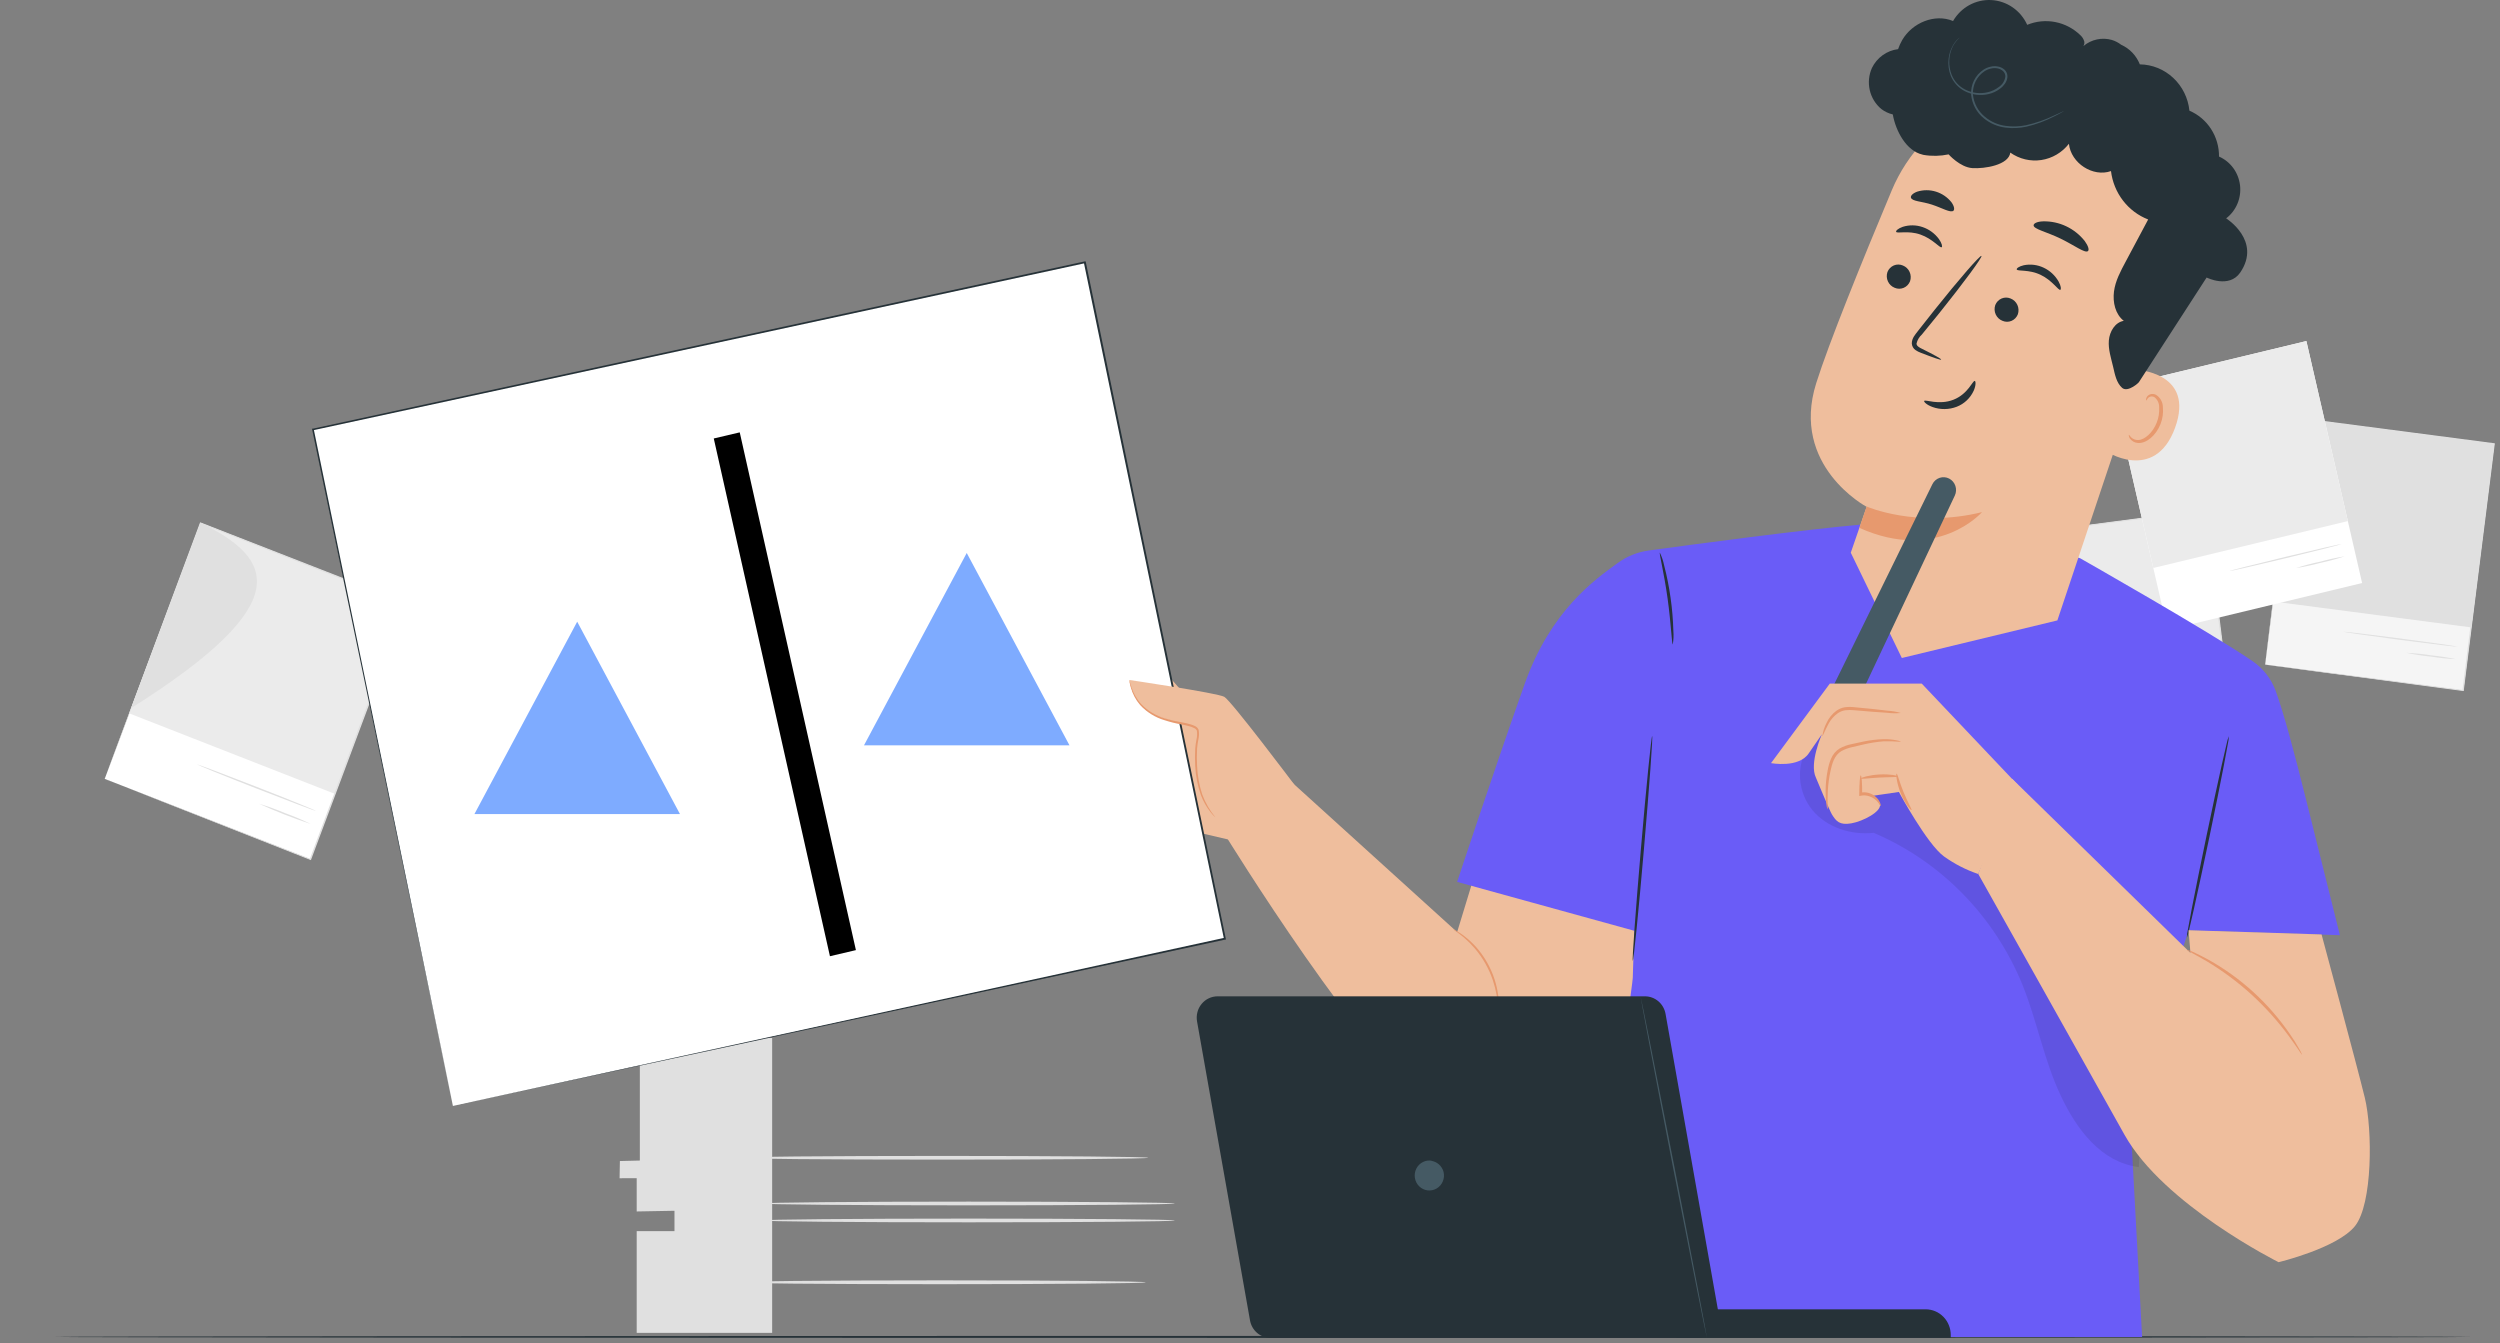 <svg width="281" height="151" viewBox="0 0 281 151" fill="none" xmlns="http://www.w3.org/2000/svg">
<rect x="0" y="0" width="281" height="151" fill="#808080" stroke="none"/>
<path d="M86.791 116.674V149.818H71.565V138.376H75.811V136.09L71.565 136.168V132.43L69.641 132.434L69.675 130.501L71.918 130.445V116.619L86.791 116.674Z" fill="#E0E0E0"/>
<path d="M85.707 137.181C85.707 137.297 96.082 137.388 108.876 137.388C121.67 137.388 132.054 137.297 132.054 137.181C132.054 137.065 121.679 136.971 108.876 136.971C96.074 136.971 85.707 137.065 85.707 137.181Z" fill="#E0E0E0"/>
<path d="M85.707 135.274C85.707 135.386 96.082 135.48 108.876 135.48C121.67 135.48 132.054 135.386 132.054 135.274C132.054 135.162 121.679 135.063 108.876 135.063C96.074 135.063 85.707 135.158 85.707 135.274Z" fill="#E0E0E0"/>
<path d="M82.716 130.135C82.716 130.251 93.091 130.342 105.889 130.342C118.688 130.342 129.062 130.251 129.062 130.135C129.062 130.019 118.688 129.925 105.889 129.925C93.091 129.925 82.716 130.019 82.716 130.135Z" fill="#E0E0E0"/>
<path d="M82.444 144.133C82.444 144.249 92.819 144.344 105.617 144.344C118.416 144.344 128.79 144.249 128.79 144.133C128.79 144.017 118.42 143.91 105.617 143.91C92.815 143.91 82.444 144.022 82.444 144.133Z" fill="#E0E0E0"/>
<path d="M225.611 60.224L247.894 57.32L251.346 85.037L229.063 87.94L225.611 60.224Z" fill="white"/>
<path d="M225.61 60.225L247.893 57.322L250.462 77.946L228.179 80.85L225.61 60.225Z" fill="#EBEBEB"/>
<path d="M236.662 82.109C236.662 82.148 239.556 81.808 243.109 81.344C246.663 80.88 249.54 80.485 249.536 80.429C249.532 80.373 246.646 80.73 243.088 81.19C239.531 81.649 236.658 82.066 236.662 82.109Z" fill="#E0E0E0"/>
<path d="M244.117 82.577C244.117 82.616 245.377 82.487 246.923 82.289C247.859 82.197 248.79 82.054 249.712 81.86C248.772 81.903 247.836 82 246.906 82.147C245.97 82.239 245.039 82.383 244.117 82.577Z" fill="#E0E0E0"/>
<path d="M229.059 87.939C229.062 87.895 229.062 87.85 229.059 87.806C229.059 87.711 229.034 87.582 229.017 87.415C228.975 87.071 228.917 86.556 228.837 85.911C228.677 84.597 228.442 82.676 228.148 80.24C227.551 75.372 226.699 68.45 225.691 60.214L225.632 60.291L247.893 57.395L247.805 57.327C249.065 67.578 250.279 77.091 251.271 85.043L251.325 84.97L235.171 87.118L230.655 87.724L229.463 87.888L229.043 87.948L229.463 87.9L230.643 87.754L235.146 87.196L251.35 85.116H251.413V85.052C250.43 77.121 249.246 67.582 247.973 57.335V57.258H247.898L225.636 60.171H225.569V60.24C226.611 68.493 227.484 75.428 228.089 80.3C228.396 82.728 228.644 84.639 228.807 85.954C228.891 86.603 228.959 87.101 229.001 87.441L229.055 87.823C229.051 87.896 229.059 87.939 229.059 87.939Z" fill="#E0E0E0"/>
<path d="M258.069 46.986L280.35 49.901L276.884 77.616L254.603 74.7L258.069 46.986Z" fill="#F5F5F5"/>
<path d="M258.066 46.983L280.347 49.898L277.768 70.521L255.487 67.605L258.066 46.983Z" fill="#E0E0E0"/>
<path d="M263.388 71.007C263.388 71.046 266.261 71.458 269.815 71.926C273.368 72.395 276.254 72.734 276.258 72.691C276.262 72.648 273.389 72.236 269.832 71.772C266.274 71.308 263.393 70.964 263.388 71.007Z" fill="#E0E0E0"/>
<path d="M270.47 73.374C271.39 73.569 272.32 73.712 273.255 73.804C274.184 73.951 275.121 74.047 276.061 74.091C275.14 73.9 274.211 73.756 273.276 73.662C272.346 73.514 271.41 73.418 270.47 73.374Z" fill="#E0E0E0"/>
<path d="M254.597 74.698C254.597 74.698 254.597 74.65 254.618 74.564C254.639 74.478 254.647 74.345 254.673 74.173C254.715 73.83 254.782 73.314 254.866 72.674C255.034 71.359 255.286 69.439 255.593 67.007L258.113 46.989L258.037 47.05L280.299 49.975L280.231 49.889C278.971 60.137 277.766 69.653 276.775 77.606L276.846 77.55L260.725 75.467L256.189 74.891L254.996 74.745L254.576 74.698L254.996 74.758L256.176 74.917L260.675 75.522L276.867 77.671H276.93V77.606C277.93 69.675 279.127 60.141 280.412 49.894V49.816H280.337L258.075 46.908H258.008V46.977C256.987 55.234 256.13 62.169 255.53 67.045C255.236 69.473 255 71.389 254.841 72.704C254.761 73.353 254.702 73.851 254.66 74.195C254.66 74.358 254.626 74.483 254.618 74.573L254.597 74.698Z" fill="#E0E0E0"/>
<path d="M237.371 43.607L259.236 38.336L265.501 65.532L243.636 70.802L237.371 43.607Z" fill="white"/>
<path d="M237.371 43.603L259.236 38.333L263.898 58.57L242.033 63.84L237.371 43.603Z" fill="#EBEBEB"/>
<path d="M250.598 64.188C250.598 64.227 253.442 63.582 256.928 62.74C260.414 61.898 263.228 61.185 263.228 61.142C263.228 61.099 260.38 61.748 256.894 62.59C253.408 63.432 250.585 64.145 250.598 64.188Z" fill="#E0E0E0"/>
<path d="M258.058 63.857C258.984 63.709 259.902 63.512 260.809 63.269C261.73 63.073 262.64 62.828 263.535 62.534C262.608 62.683 261.69 62.884 260.784 63.135C259.863 63.325 258.953 63.566 258.058 63.857Z" fill="#E0E0E0"/>
<path d="M22.53 58.776L45.656 67.828L34.894 96.595L11.769 87.543L22.53 58.776Z" fill="white"/>
<path d="M22.534 58.776L45.659 67.828L37.65 89.236L14.525 80.184L22.534 58.776Z" fill="#EBEBEB"/>
<path d="M22.123 85.907C22.123 85.954 25.064 87.157 28.773 88.605C32.481 90.053 35.468 91.183 35.493 91.14C35.518 91.097 32.553 89.89 28.844 88.442C25.135 86.994 22.14 85.873 22.123 85.907Z" fill="#E0E0E0"/>
<path d="M29.129 90.346C31.023 91.208 32.961 91.967 34.934 92.618C33.998 92.161 33.039 91.755 32.061 91.402C31.102 90.998 30.124 90.645 29.129 90.346Z" fill="#E0E0E0"/>
<path d="M11.77 87.531C11.77 87.531 11.77 87.484 11.825 87.394L11.98 86.994C12.114 86.638 12.312 86.135 12.572 85.434C13.085 84.073 13.832 82.083 14.79 79.561C33.603 67.703 30.709 62.775 22.602 58.792L22.506 58.835L45.608 67.896L45.557 67.789C41.584 78.427 37.883 88.322 34.809 96.575L34.897 96.537L18.096 90.006C16.075 89.22 14.488 88.605 13.4 88.189L12.161 87.712L11.741 87.548L12.161 87.72L13.412 88.189L18.079 90.036L34.88 96.653L34.947 96.678L34.972 96.61L45.733 67.862L45.763 67.78L45.687 67.75L22.561 58.727L22.493 58.702L22.468 58.77C19.276 67.363 16.588 74.547 14.71 79.613C13.774 82.135 13.03 84.124 12.53 85.486L11.963 87.037L11.816 87.432L11.77 87.531Z" fill="#E0E0E0"/>
<path d="M6.078 150.269C6.078 150.329 66.911 150.381 141.933 150.381C216.954 150.381 277.804 150.329 277.804 150.269C277.804 150.209 216.984 150.157 141.933 150.157C66.882 150.157 6.078 150.204 6.078 150.269Z" fill="#263238"/>
<path d="M140.542 86.44L130.499 75.028L122.59 74.393L121.389 83.145L127.786 86.07L134.771 93.594L139.009 94.582L140.542 86.44Z" fill="#EFBE9D"/>
<path d="M121.922 29.486L137.666 105.51L50.906 124.309L35.163 48.285L121.922 29.486Z" fill="white"/>
<path d="M50.916 124.297L35.265 48.248L35.194 48.36L121.951 29.584L121.821 29.498C127.537 57.082 132.922 83.08 137.572 105.521L137.647 105.405L50.911 124.309L137.689 105.615H137.782V105.517C133.136 83.076 127.76 57.078 122.052 29.494L122.031 29.382H121.926L35.156 48.184H35.064L35.085 48.279C44.615 94.071 50.752 123.523 50.916 124.297Z" fill="#263238"/>
<path d="M169.473 86.113L163.782 104.769L144.826 87.583L137.686 93.817C137.686 93.817 153.773 119.974 161.577 124.898C170.234 130.363 180.533 123.179 181.835 117.908C183.137 112.636 189.992 89.001 189.992 89.001L169.473 86.113Z" fill="#EFBE9D"/>
<path d="M163.333 104.442C163.312 104.481 163.833 104.777 164.563 105.396C164.99 105.763 165.389 106.162 165.756 106.591C166.655 107.64 167.346 108.856 167.794 110.174C167.975 110.712 168.115 111.264 168.214 111.824C168.382 112.782 168.377 113.392 168.419 113.392C168.447 113.251 168.457 113.106 168.449 112.962C168.46 112.795 168.46 112.627 168.449 112.46C168.449 112.266 168.428 112.03 168.386 111.798C168.305 111.225 168.175 110.66 167.999 110.109C167.562 108.756 166.854 107.511 165.92 106.453C165.535 106.024 165.113 105.63 164.66 105.276C164.475 105.117 164.286 105.001 164.131 104.889C163.996 104.794 163.855 104.707 163.711 104.627C163.594 104.548 163.466 104.486 163.333 104.442Z" fill="#E7996E"/>
<path d="M183.721 104.627L163.782 99.123C163.782 99.123 168.058 86.187 171.385 76.837C174.325 68.592 179.252 65.159 181.814 63.295C182.849 62.535 184.05 62.048 185.313 61.877C190.03 61.233 202.933 59.497 209.334 58.951C217.252 58.276 233.788 62.736 233.788 62.736C233.788 62.736 248.288 70.96 253.177 74.307C254.376 75.118 255.292 76.297 255.794 77.675C256.697 80.163 257.848 84.438 259.225 89.968C260.103 93.482 263.006 105.117 263.006 105.117L245.999 104.58C242.571 115.227 239.396 124.774 239.396 124.774L240.774 150.278H177.702C177.702 150.278 183.524 110.827 183.524 109.912C183.524 109.577 183.603 107.321 183.721 104.627Z" fill="#6A5CF7"/>
<g opacity="0.3">
<path opacity="0.3" d="M203.337 83.922C204.597 82.294 206.764 81.628 208.772 81.834C210.78 82.04 212.645 83.011 214.316 84.171C219.474 87.75 223.137 93.147 226.371 98.59C232.017 108.081 236.759 118.103 240.535 128.52L240.404 131.184C236.175 130.638 233.419 126.99 231.584 123.059C229.748 119.128 228.959 114.762 227.342 110.732C224.188 102.99 218.172 96.836 210.603 93.611C208.083 93.877 205.378 93.048 203.732 91.08C202.085 89.112 201.77 85.954 203.337 83.922Z" fill="black"/>
</g>
<path d="M183.523 108.004C183.62 108.004 184.183 102.363 184.783 95.389C185.384 88.416 185.796 82.749 185.703 82.741C185.611 82.732 185.044 88.378 184.443 95.359C183.842 102.341 183.435 107.995 183.523 108.004Z" fill="#263238"/>
<path d="M250.526 82.741C250.413 83.017 250.328 83.305 250.274 83.6C250.127 84.236 249.938 85.048 249.716 86.019C249.258 88.064 248.649 90.891 247.998 94.023C247.347 97.155 246.771 99.991 246.372 102.049C246.192 103.029 246.04 103.849 245.919 104.49C245.849 104.787 245.81 105.091 245.801 105.396C245.91 105.118 245.993 104.83 246.049 104.537C246.196 103.901 246.385 103.089 246.607 102.118C247.065 100.073 247.674 97.246 248.33 94.113C248.985 90.981 249.552 88.146 249.951 86.088C250.132 85.108 250.287 84.287 250.405 83.643C250.473 83.347 250.514 83.045 250.526 82.741Z" fill="#263238"/>
<path d="M186.569 62.122C186.468 62.148 187.043 64.412 187.438 67.278C187.833 70.143 187.917 72.459 188.018 72.433C188.106 71.927 188.129 71.412 188.085 70.9C188.052 69.663 187.948 68.429 187.774 67.204C187.604 65.978 187.363 64.763 187.052 63.565C186.952 63.065 186.789 62.58 186.569 62.122Z" fill="#263238"/>
<path d="M213.766 73.959L208.028 62.122L209.809 56.966C209.809 56.966 201.203 52.395 204.143 43.067C205.563 38.564 209.225 29.533 212.632 21.399C214.399 17.181 217.654 13.797 221.75 11.923C225.845 10.048 230.481 9.819 234.734 11.281L235.607 11.578C244.869 15.393 246.877 25.567 242.895 34.934L231.247 69.735L213.766 73.959Z" fill="#EFBE9D"/>
<path d="M209.808 56.931C209.808 56.931 215.39 59.385 222.779 57.563C222.779 57.563 217.78 63.286 208.998 59.333L209.808 56.931Z" fill="#E7996E"/>
<path d="M212.148 30.577C212.032 30.922 212.052 31.299 212.203 31.63C212.355 31.96 212.626 32.217 212.959 32.347C213.12 32.417 213.292 32.453 213.467 32.454C213.641 32.455 213.814 32.42 213.975 32.352C214.137 32.283 214.283 32.183 214.405 32.056C214.528 31.929 214.625 31.778 214.69 31.612C214.807 31.268 214.788 30.89 214.638 30.56C214.487 30.229 214.216 29.972 213.883 29.842C213.722 29.771 213.549 29.734 213.374 29.733C213.199 29.732 213.026 29.767 212.864 29.835C212.703 29.904 212.556 30.005 212.433 30.132C212.31 30.259 212.213 30.411 212.148 30.577Z" fill="#263238"/>
<path d="M213.127 26.057C213.228 26.285 214.459 25.876 215.853 26.362C217.248 26.847 218.033 27.909 218.243 27.788C218.344 27.737 218.281 27.359 217.945 26.882C217.481 26.247 216.837 25.773 216.101 25.524C215.376 25.274 214.592 25.265 213.862 25.498C213.32 25.687 213.072 25.949 213.127 26.057Z" fill="#263238"/>
<path d="M224.266 34.293C224.149 34.638 224.168 35.015 224.32 35.345C224.471 35.675 224.743 35.931 225.076 36.059C225.237 36.13 225.41 36.167 225.584 36.168C225.759 36.169 225.932 36.134 226.093 36.066C226.255 35.997 226.401 35.897 226.524 35.769C226.646 35.642 226.743 35.491 226.807 35.325C226.923 34.98 226.903 34.602 226.752 34.272C226.601 33.941 226.33 33.684 225.996 33.554C225.835 33.484 225.663 33.448 225.488 33.447C225.313 33.447 225.14 33.482 224.979 33.551C224.818 33.62 224.671 33.721 224.549 33.849C224.427 33.976 224.33 34.127 224.266 34.293Z" fill="#263238"/>
<path d="M226.681 30.285C226.761 30.521 228.025 30.255 229.361 30.89C230.697 31.526 231.364 32.673 231.583 32.575C231.688 32.532 231.671 32.145 231.385 31.642C230.994 30.96 230.408 30.417 229.705 30.087C229.01 29.758 228.231 29.662 227.479 29.812C226.916 29.941 226.639 30.173 226.681 30.285Z" fill="#263238"/>
<path d="M218.188 40.42C218.218 40.339 217.403 39.887 216.059 39.221C215.714 39.058 215.399 38.873 215.42 38.603C215.515 38.215 215.723 37.866 216.017 37.602L217.966 35.209C220.725 31.771 222.855 28.875 222.716 28.764C222.578 28.652 220.23 31.342 217.47 34.805C216.794 35.664 216.151 36.472 215.542 37.249C215.269 37.619 214.883 38.01 214.887 38.616C214.897 38.763 214.94 38.906 215.013 39.033C215.086 39.16 215.187 39.269 215.307 39.35C215.488 39.473 215.682 39.572 215.887 39.647C217.281 40.188 218.155 40.498 218.188 40.42Z" fill="#263238"/>
<path d="M228.576 25.327C228.576 25.756 230.042 26.057 231.613 26.822C233.184 27.587 234.36 28.497 234.687 28.222C234.843 28.089 234.729 27.647 234.322 27.088C233.76 26.382 233.049 25.817 232.242 25.434C231.435 25.051 230.553 24.862 229.664 24.88C228.983 24.897 228.58 25.103 228.576 25.327Z" fill="#263238"/>
<path d="M214.79 22.216C214.929 22.645 216 22.62 217.159 23.002C218.318 23.384 219.226 23.951 219.562 23.689C219.713 23.561 219.667 23.182 219.339 22.727C218.885 22.163 218.277 21.749 217.593 21.538C216.909 21.327 216.179 21.328 215.496 21.541C214.975 21.73 214.731 22.018 214.79 22.216Z" fill="#263238"/>
<path d="M239.904 41.541C240.081 41.541 246.763 41.799 244.478 48.081C242.194 54.362 236.498 50.719 236.553 50.534C236.607 50.349 239.904 41.541 239.904 41.541Z" fill="#EFBE9D"/>
<path d="M239.295 48.871C239.328 48.871 239.374 48.987 239.521 49.142C239.735 49.351 240.02 49.465 240.315 49.46C241.055 49.46 241.995 48.601 242.415 47.501C242.629 46.968 242.722 46.392 242.688 45.817C242.701 45.598 242.662 45.38 242.575 45.181C242.488 44.981 242.356 44.806 242.189 44.669C242.078 44.59 241.943 44.553 241.809 44.564C241.674 44.575 241.547 44.633 241.449 44.73C241.302 44.876 241.294 45.017 241.256 45.013C241.218 45.009 241.164 44.858 241.307 44.618C241.398 44.475 241.534 44.369 241.693 44.317C241.8 44.283 241.913 44.271 242.025 44.282C242.137 44.293 242.245 44.327 242.344 44.382C242.578 44.529 242.771 44.735 242.905 44.98C243.039 45.225 243.109 45.501 243.109 45.782C243.169 46.425 243.077 47.074 242.84 47.673C242.34 48.923 241.277 49.868 240.294 49.791C240.111 49.778 239.933 49.723 239.774 49.63C239.615 49.537 239.478 49.409 239.374 49.254C239.248 49.026 239.269 48.871 239.295 48.871Z" fill="#E7996E"/>
<path d="M221.968 42.818C221.746 42.727 221.233 44.274 219.574 44.927C217.915 45.58 216.361 44.858 216.277 45.069C216.226 45.159 216.537 45.499 217.213 45.748C218.097 46.066 219.063 46.055 219.939 45.718C220.78 45.392 221.464 44.745 221.846 43.913C222.119 43.286 222.073 42.843 221.968 42.818Z" fill="#263238"/>
<path d="M210.405 7.638C210.685 7.064 211.101 6.57 211.614 6.201C212.127 5.832 212.722 5.599 213.345 5.524C213.466 5.172 213.619 4.832 213.803 4.51C214.929 2.559 217.466 1.502 219.524 2.362C219.962 1.607 220.594 0.988 221.35 0.573C222.107 0.158 222.96 -0.038 223.817 0.006C224.675 0.05 225.504 0.333 226.216 0.824C226.928 1.315 227.496 1.995 227.857 2.791C228.862 2.378 229.961 2.27 231.024 2.48C232.087 2.689 233.069 3.208 233.851 3.973C234.052 4.157 234.198 4.395 234.271 4.66C234.289 4.749 234.289 4.841 234.272 4.931C234.254 5.02 234.22 5.105 234.171 5.18C234.612 4.809 235.135 4.552 235.695 4.433C236.254 4.313 236.834 4.333 237.384 4.493C237.757 4.608 238.106 4.79 238.417 5.03C239.372 5.455 240.126 6.247 240.517 7.234C241.908 7.254 243.244 7.794 244.271 8.754C245.299 9.714 245.946 11.026 246.091 12.441C247.084 12.865 247.93 13.582 248.523 14.5C249.116 15.418 249.427 16.497 249.418 17.597C250.054 17.877 250.608 18.324 251.023 18.892C251.437 19.46 251.698 20.13 251.78 20.834C251.861 21.538 251.76 22.252 251.486 22.903C251.212 23.554 250.775 24.12 250.22 24.544C250.22 24.544 254.235 27.049 251.803 30.633C250.543 32.463 248.023 31.195 248.023 31.195L240.463 42.878C240.496 42.959 239.165 44.167 238.522 43.591C237.879 43.015 237.711 42.074 237.514 41.224C237.283 40.248 236.955 39.269 237.035 38.268C237.115 37.267 237.737 36.218 238.715 36.063C237.762 35.333 237.455 33.975 237.611 32.768C237.766 31.561 238.362 30.465 238.934 29.395L241.454 24.669C240.339 24.238 239.36 23.503 238.624 22.544C237.887 21.586 237.421 20.44 237.275 19.23C235.25 19.943 232.776 18.345 232.545 16.162C231.774 17.15 230.666 17.802 229.443 17.987C228.221 18.171 226.975 17.873 225.959 17.154C225.774 18.555 223.065 18.985 221.687 18.895C220.31 18.804 219.024 17.352 219.024 17.352C218.098 17.548 217.144 17.569 216.21 17.412L216.071 17.374C214.261 16.944 213.081 14.731 212.749 12.862C212.282 12.753 211.843 12.545 211.459 12.252C210.808 11.712 210.351 10.965 210.16 10.13C209.97 9.294 210.056 8.418 210.405 7.638Z" fill="#263238"/>
<path d="M220.268 4.218C220.177 4.275 220.094 4.345 220.02 4.424C219.801 4.643 219.615 4.896 219.47 5.172C219.234 5.608 219.083 6.086 219.025 6.581C218.946 7.24 219.029 7.91 219.268 8.527C219.577 9.274 220.135 9.883 220.843 10.246C221.66 10.664 222.593 10.783 223.485 10.581C223.968 10.473 224.422 10.261 224.817 9.958C225.028 9.805 225.211 9.616 225.359 9.399C225.52 9.173 225.616 8.905 225.636 8.626C225.64 8.479 225.614 8.333 225.559 8.198C225.504 8.062 225.422 7.94 225.317 7.84C225.105 7.648 224.844 7.522 224.565 7.475C224.286 7.419 223.999 7.428 223.725 7.5C223.45 7.561 223.188 7.672 222.952 7.827C222.492 8.128 222.12 8.55 221.874 9.049C221.629 9.548 221.52 10.105 221.557 10.663C221.61 11.174 221.762 11.67 222.004 12.121C222.247 12.572 222.575 12.968 222.969 13.288C223.676 13.869 224.529 14.236 225.43 14.345C226.205 14.44 226.989 14.406 227.753 14.242C228.846 13.989 229.904 13.598 230.903 13.077C231.26 12.901 231.529 12.755 231.714 12.648C231.809 12.6 231.902 12.547 231.991 12.489C231.889 12.518 231.791 12.558 231.697 12.609L230.857 12.991C229.853 13.475 228.799 13.839 227.715 14.078C226.968 14.227 226.202 14.252 225.447 14.151C224.582 14.042 223.765 13.684 223.091 13.12C222.72 12.816 222.411 12.44 222.183 12.014C221.954 11.588 221.81 11.12 221.759 10.637C221.727 10.12 221.83 9.603 222.059 9.14C222.288 8.678 222.634 8.287 223.061 8.007C223.275 7.865 223.513 7.764 223.763 7.711C224.006 7.647 224.259 7.638 224.506 7.685C224.743 7.724 224.965 7.831 225.144 7.995C225.229 8.072 225.295 8.168 225.34 8.275C225.384 8.382 225.405 8.497 225.401 8.613C225.367 8.85 225.285 9.076 225.159 9.277C225.033 9.478 224.866 9.648 224.67 9.778C224.297 10.066 223.867 10.268 223.41 10.37C222.561 10.57 221.671 10.464 220.89 10.07C220.211 9.727 219.675 9.148 219.377 8.437C219.169 7.916 219.073 7.356 219.097 6.794C219.12 6.232 219.261 5.681 219.512 5.18C219.714 4.821 219.969 4.497 220.268 4.218Z" fill="#455A64"/>
<path d="M260.943 105.031C260.943 105.031 264.925 119.777 265.803 123.377C266.681 126.978 266.689 135.343 264.694 137.818C262.699 140.292 256.113 141.869 256.113 141.869C256.113 141.869 243.189 135.424 238.787 127.536C234.385 119.648 222.355 98.234 222.355 98.234L226.165 87.536L246.204 107.106L245.994 104.558L260.943 105.031Z" fill="#EFBE9D"/>
<path d="M219.091 53.795C218.926 53.709 218.746 53.657 218.561 53.642C218.376 53.627 218.19 53.65 218.014 53.709C217.838 53.768 217.675 53.862 217.535 53.986C217.394 54.11 217.28 54.261 217.197 54.431L205.663 77.924L208.603 79.269L219.721 55.703C219.881 55.364 219.904 54.974 219.786 54.617C219.669 54.261 219.419 53.966 219.091 53.795Z" fill="#455A64"/>
<path d="M226.786 88.21L216.004 76.837H205.671L199.064 85.774C199.064 85.774 202.202 86.371 203.323 84.648L204.785 82.522C204.785 82.522 203.323 85.796 204.109 87.407C204.109 87.407 205.659 91.14 205.907 91.54C206.377 92.292 206.747 92.773 208.082 92.545C209.418 92.318 211.522 91.196 211.3 90.397C211.23 90.164 211.098 89.954 210.92 89.792C210.741 89.63 210.522 89.521 210.287 89.478L213.434 89.018C213.434 89.018 216.601 94.887 218.507 96.266C219.687 97.109 220.981 97.774 222.347 98.238L226.786 88.21Z" fill="#EFBE9D"/>
<path d="M245.801 106.762C245.776 106.818 246.671 107.244 248.044 108.051C249.826 109.12 251.502 110.365 253.047 111.768C254.591 113.18 255.998 114.743 257.247 116.434C258.201 117.723 258.713 118.582 258.763 118.582C258.687 118.358 258.584 118.145 258.457 117.946C258.147 117.383 257.807 116.836 257.44 116.309C255.044 112.795 251.88 109.899 248.2 107.854C247.494 107.471 246.906 107.183 246.494 106.994C246.274 106.887 246.041 106.809 245.801 106.762Z" fill="#E7996E"/>
<path d="M213.656 80.141C213.162 79.996 212.653 79.908 212.14 79.879C211.203 79.759 209.901 79.621 208.465 79.493C208.102 79.448 207.735 79.448 207.372 79.493C207.025 79.549 206.694 79.685 206.406 79.892C205.936 80.24 205.558 80.704 205.31 81.241C205.063 81.709 204.899 82.218 204.827 82.745C204.882 82.766 205.079 82.191 205.524 81.357C205.78 80.879 206.141 80.469 206.579 80.159C206.832 79.988 207.119 79.876 207.419 79.832C207.755 79.794 208.095 79.794 208.431 79.832C209.867 79.961 211.17 80.06 212.115 80.116C212.626 80.183 213.143 80.192 213.656 80.141Z" fill="#E7996E"/>
<path d="M205.423 90.969C205.482 90.969 205.381 90.165 205.449 88.885C205.49 88.137 205.589 87.394 205.747 86.663C205.923 85.86 206.167 84.897 206.965 84.429C207.361 84.214 207.785 84.059 208.225 83.969L209.485 83.673C210.203 83.505 210.931 83.39 211.665 83.329C212.34 83.308 213.016 83.325 213.69 83.381C213.525 83.29 213.346 83.231 213.16 83.209C212.664 83.11 212.158 83.068 211.652 83.084C210.906 83.111 210.162 83.202 209.43 83.355C209.01 83.437 208.59 83.531 208.145 83.634C207.666 83.724 207.204 83.891 206.776 84.129C206.344 84.398 206.006 84.799 205.81 85.276C205.634 85.699 205.506 86.142 205.428 86.595C205.281 87.345 205.204 88.107 205.197 88.872C205.191 89.386 205.222 89.9 205.289 90.41C205.302 90.603 205.348 90.792 205.423 90.969Z" fill="#E7996E"/>
<path d="M209.145 87.149C209.057 87.149 208.99 88.069 208.981 89.267V89.473L209.191 89.435C209.305 89.412 209.42 89.401 209.536 89.4C210.075 89.42 210.586 89.65 210.964 90.045C211.254 90.354 211.346 90.625 211.384 90.608C211.422 90.591 211.409 90.285 211.132 89.886C210.942 89.631 210.698 89.424 210.419 89.279C210.14 89.135 209.832 89.057 209.519 89.052C209.378 89.053 209.237 89.069 209.099 89.1L209.305 89.267C209.321 88.056 209.25 87.149 209.145 87.149Z" fill="#E7996E"/>
<path d="M209.145 87.501C209.145 87.6 210.095 87.458 211.245 87.398C212.396 87.338 213.346 87.372 213.346 87.273C213.346 87.175 212.417 86.986 211.245 87.05C210.074 87.114 209.145 87.411 209.145 87.501Z" fill="#E7996E"/>
<path d="M213.173 86.951C213.085 86.951 213.173 87.995 213.639 89.164C214.106 90.332 214.786 91.11 214.857 91.054C214.929 90.999 214.412 90.152 213.954 89.026C213.497 87.901 213.274 86.934 213.173 86.951Z" fill="#E7996E"/>
<path d="M145.49 88.201C145.49 88.201 138.383 78.749 137.606 78.32C136.829 77.89 126.933 76.429 126.933 76.429C126.933 76.429 127.353 79.626 130.214 80.567C132.238 81.233 134.611 81.752 134.611 81.752C134.611 81.752 133.822 87.948 135.279 90.431C136.482 92.329 137.845 94.115 139.353 95.768L145.49 88.201Z" fill="#EFBE9D"/>
<line y1="-1.5" x2="59.625" y2="-1.5" transform="matrix(0.219 0.976 -0.973 0.229 80.227 49.285)" stroke="black" stroke-width="3"/>
<path d="M108.661 62.155L120.211 83.776H97.112L108.661 62.155Z" fill="#7EABFF"/>
<path d="M64.877 69.877L76.427 91.498H53.327L64.877 69.877Z" fill="#7EABFF"/>
<path d="M136.614 91.871C135.979 91.105 135.478 90.233 135.131 89.293C134.791 88.256 134.596 87.176 134.552 86.083C134.518 85.438 134.518 84.791 134.552 84.146C134.578 83.808 134.626 83.472 134.694 83.14C134.78 82.778 134.791 82.403 134.728 82.036C134.689 81.94 134.632 81.852 134.56 81.778C134.488 81.705 134.402 81.646 134.308 81.606C134.148 81.526 133.98 81.462 133.808 81.413C133.481 81.319 133.148 81.243 132.813 81.185C132.191 81.085 131.576 80.942 130.973 80.756C129.945 80.468 129.009 79.908 128.26 79.132C127.778 78.587 127.412 77.946 127.184 77.25C127.016 76.756 126.962 76.468 126.941 76.472C126.938 76.543 126.946 76.614 126.966 76.683C126.999 76.883 127.045 77.081 127.105 77.275C127.305 78.001 127.661 78.671 128.146 79.239C128.901 80.057 129.857 80.651 130.914 80.958C131.523 81.157 132.145 81.312 132.775 81.422C133.102 81.481 133.426 81.557 133.745 81.649C133.906 81.693 134.062 81.754 134.211 81.83C134.349 81.882 134.462 81.987 134.526 82.122C134.575 82.454 134.561 82.792 134.484 83.119C134.414 83.46 134.366 83.806 134.342 84.154C134.306 84.807 134.306 85.461 134.342 86.114C134.395 87.224 134.611 88.32 134.98 89.366C135.241 90.057 135.605 90.702 136.06 91.278C136.182 91.438 136.316 91.588 136.459 91.729C136.505 91.782 136.557 91.83 136.614 91.871Z" fill="#E7996E"/>
<path d="M190.849 150.38H142.806C142.257 150.38 141.725 150.183 141.304 149.822C140.882 149.462 140.598 148.961 140.5 148.408L134.549 114.814C134.487 114.468 134.5 114.113 134.588 113.774C134.675 113.434 134.835 113.118 135.055 112.848C135.275 112.579 135.55 112.362 135.861 112.213C136.172 112.064 136.511 111.987 136.855 111.987H184.898C185.447 111.987 185.98 112.184 186.402 112.545C186.824 112.905 187.109 113.406 187.208 113.959L193.155 147.553C193.217 147.899 193.203 148.254 193.116 148.594C193.028 148.933 192.869 149.249 192.649 149.519C192.429 149.789 192.154 150.005 191.843 150.154C191.532 150.303 191.193 150.38 190.849 150.38Z" fill="#263238"/>
<path d="M188.409 150.376H219.265V150.05C219.265 149.285 218.968 148.552 218.439 148.011C217.911 147.47 217.194 147.167 216.446 147.167H188.409V150.376Z" fill="#263238"/>
<path d="M184.394 111.987C184.44 111.987 186.146 120.58 188.204 131.162C190.262 141.744 191.896 150.355 191.854 150.355C191.812 150.355 190.102 141.783 188.04 131.179C185.977 120.576 184.365 111.995 184.394 111.987Z" fill="#455A64"/>
<path d="M162.258 131.729C162.17 131.397 161.987 131.099 161.731 130.875C161.476 130.65 161.16 130.509 160.826 130.471H160.965C160.615 130.403 160.254 130.452 159.935 130.612C159.615 130.772 159.355 131.033 159.193 131.357C159.031 131.68 158.975 132.049 159.035 132.407C159.094 132.766 159.265 133.095 159.523 133.346C159.781 133.596 160.11 133.755 160.463 133.798C160.816 133.841 161.174 133.766 161.481 133.584C161.789 133.402 162.031 133.123 162.171 132.789C162.311 132.454 162.342 132.083 162.258 131.729Z" fill="#455A64"/>
</svg>
